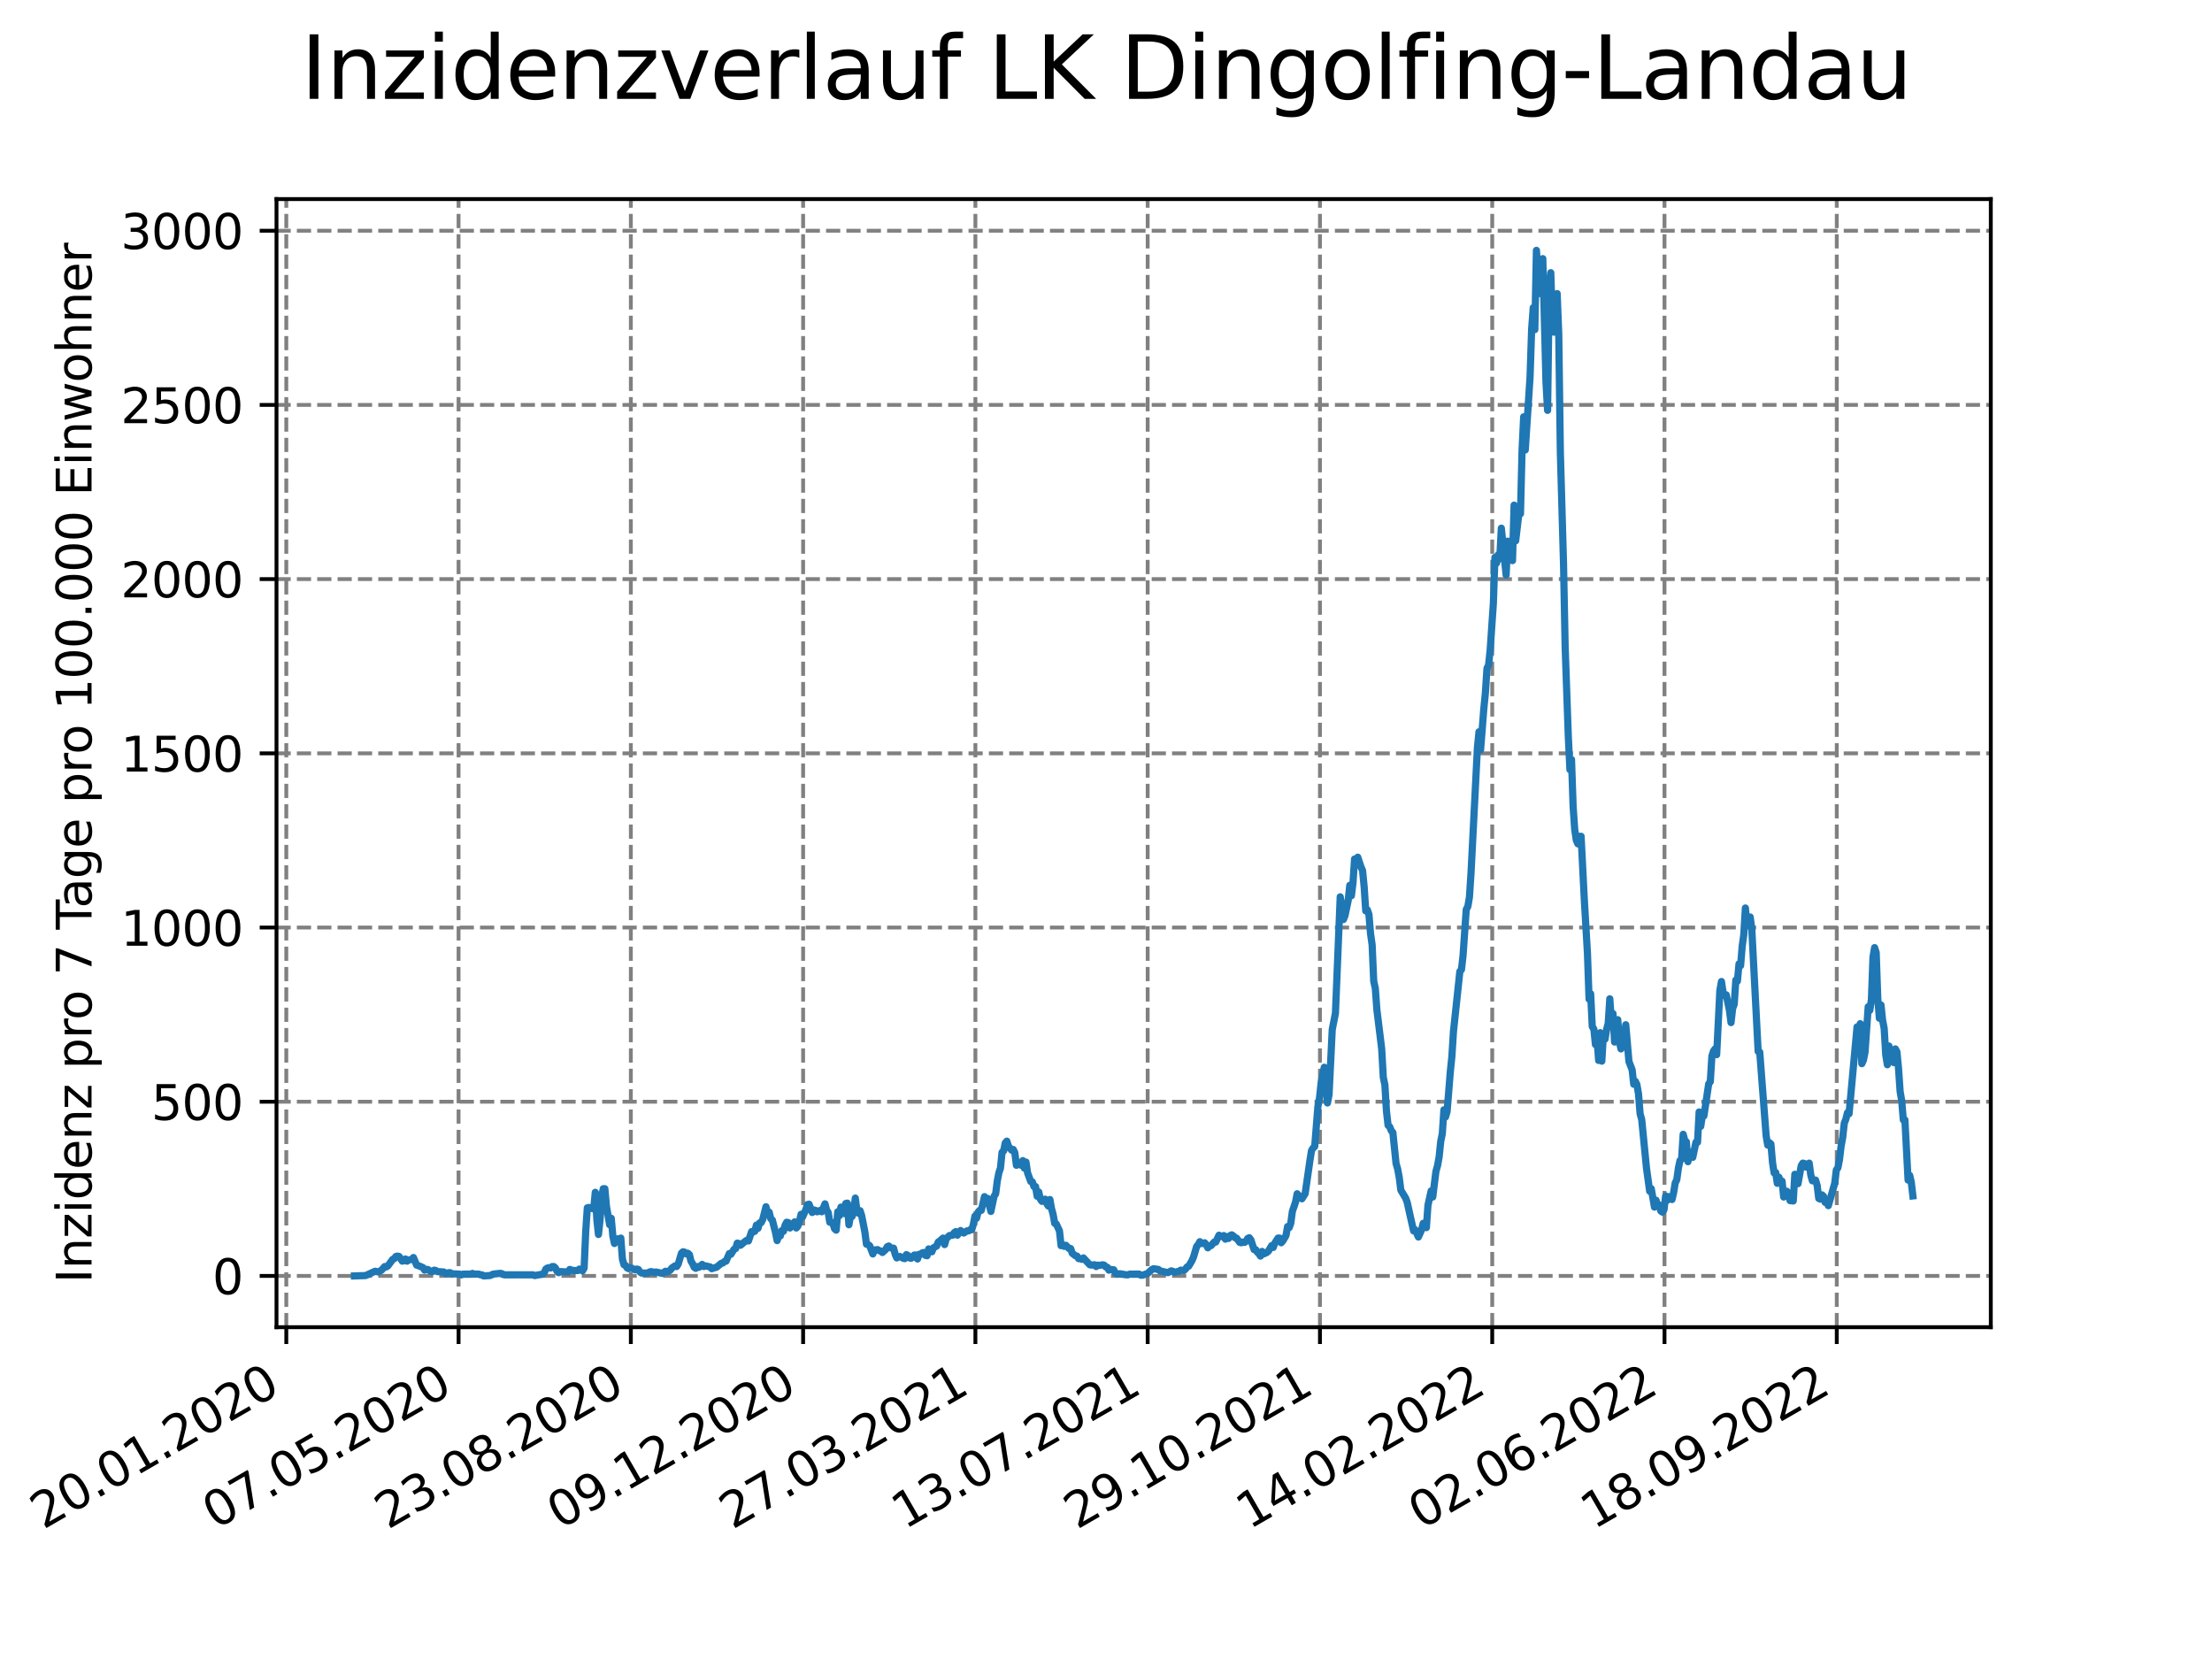 <?xml version="1.0" encoding="utf-8" standalone="no"?>
<!DOCTYPE svg PUBLIC "-//W3C//DTD SVG 1.1//EN"
  "http://www.w3.org/Graphics/SVG/1.1/DTD/svg11.dtd">
<svg xmlns:xlink="http://www.w3.org/1999/xlink" width="460.8pt" height="345.6pt" viewBox="0 0 460.8 345.6" xmlns="http://www.w3.org/2000/svg" version="1.1">
 <defs>
  <style type="text/css">*{stroke-linejoin: round; stroke-linecap: butt}</style>
 </defs>
 <g id="figure_1">
  <g id="patch_1">
   <path d="M 0 345.6 
L 460.8 345.6 
L 460.8 0 
L 0 0 
z
" style="fill: #ffffff"/>
  </g>
  <g id="axes_1">
   <g id="patch_2">
    <path d="M 57.6 276.48 
L 414.72 276.48 
L 414.72 41.472 
L 57.6 41.472 
z
" style="fill: #ffffff"/>
   </g>
   <g id="matplotlib.axis_1">
    <g id="xtick_1">
     <g id="line2d_1">
      <path d="M 59.641 276.48 
L 59.641 41.472 
" clip-path="url(#pf06baa35c2)" style="fill: none; stroke-dasharray: 2.96,1.28; stroke-dashoffset: 0; stroke: #808080; stroke-width: 0.8"/>
     </g>
     <g id="line2d_2">
      <defs>
       <path id="m9165322ac7" d="M 0 0 
L 0 3.5 
" style="stroke: #000000; stroke-width: 0.8"/>
      </defs>
      <g>
       <use xlink:href="#m9165322ac7" x="59.641" y="276.48" style="stroke: #000000; stroke-width: 0.8"/>
      </g>
     </g>
     <g id="text_1">
      <!-- 20.01.2020 -->
      <g transform="translate(9.016 318.689) rotate(-30) scale(0.1 -0.1)">
       <defs>
        <path id="DejaVuSans-32" d="M 1228 531 
L 3431 531 
L 3431 0 
L 469 0 
L 469 531 
Q 828 903 1448 1529 
Q 2069 2156 2228 2338 
Q 2531 2678 2651 2914 
Q 2772 3150 2772 3378 
Q 2772 3750 2511 3984 
Q 2250 4219 1831 4219 
Q 1534 4219 1204 4116 
Q 875 4013 500 3803 
L 500 4441 
Q 881 4594 1212 4672 
Q 1544 4750 1819 4750 
Q 2544 4750 2975 4387 
Q 3406 4025 3406 3419 
Q 3406 3131 3298 2873 
Q 3191 2616 2906 2266 
Q 2828 2175 2409 1742 
Q 1991 1309 1228 531 
z
" transform="scale(0.016)"/>
        <path id="DejaVuSans-30" d="M 2034 4250 
Q 1547 4250 1301 3770 
Q 1056 3291 1056 2328 
Q 1056 1369 1301 889 
Q 1547 409 2034 409 
Q 2525 409 2770 889 
Q 3016 1369 3016 2328 
Q 3016 3291 2770 3770 
Q 2525 4250 2034 4250 
z
M 2034 4750 
Q 2819 4750 3233 4129 
Q 3647 3509 3647 2328 
Q 3647 1150 3233 529 
Q 2819 -91 2034 -91 
Q 1250 -91 836 529 
Q 422 1150 422 2328 
Q 422 3509 836 4129 
Q 1250 4750 2034 4750 
z
" transform="scale(0.016)"/>
        <path id="DejaVuSans-2e" d="M 684 794 
L 1344 794 
L 1344 0 
L 684 0 
L 684 794 
z
" transform="scale(0.016)"/>
        <path id="DejaVuSans-31" d="M 794 531 
L 1825 531 
L 1825 4091 
L 703 3866 
L 703 4441 
L 1819 4666 
L 2450 4666 
L 2450 531 
L 3481 531 
L 3481 0 
L 794 0 
L 794 531 
z
" transform="scale(0.016)"/>
       </defs>
       <use xlink:href="#DejaVuSans-32"/>
       <use xlink:href="#DejaVuSans-30" x="63.623"/>
       <use xlink:href="#DejaVuSans-2e" x="127.246"/>
       <use xlink:href="#DejaVuSans-30" x="159.033"/>
       <use xlink:href="#DejaVuSans-31" x="222.656"/>
       <use xlink:href="#DejaVuSans-2e" x="286.279"/>
       <use xlink:href="#DejaVuSans-32" x="318.066"/>
       <use xlink:href="#DejaVuSans-30" x="381.689"/>
       <use xlink:href="#DejaVuSans-32" x="445.312"/>
       <use xlink:href="#DejaVuSans-30" x="508.936"/>
      </g>
     </g>
    </g>
    <g id="xtick_2">
     <g id="line2d_3">
      <path d="M 95.529 276.48 
L 95.529 41.472 
" clip-path="url(#pf06baa35c2)" style="fill: none; stroke-dasharray: 2.96,1.28; stroke-dashoffset: 0; stroke: #808080; stroke-width: 0.8"/>
     </g>
     <g id="line2d_4">
      <g>
       <use xlink:href="#m9165322ac7" x="95.529" y="276.48" style="stroke: #000000; stroke-width: 0.8"/>
      </g>
     </g>
     <g id="text_2">
      <!-- 07.05.2020 -->
      <g transform="translate(44.904 318.689) rotate(-30) scale(0.1 -0.1)">
       <defs>
        <path id="DejaVuSans-37" d="M 525 4666 
L 3525 4666 
L 3525 4397 
L 1831 0 
L 1172 0 
L 2766 4134 
L 525 4134 
L 525 4666 
z
" transform="scale(0.016)"/>
        <path id="DejaVuSans-35" d="M 691 4666 
L 3169 4666 
L 3169 4134 
L 1269 4134 
L 1269 2991 
Q 1406 3038 1543 3061 
Q 1681 3084 1819 3084 
Q 2600 3084 3056 2656 
Q 3513 2228 3513 1497 
Q 3513 744 3044 326 
Q 2575 -91 1722 -91 
Q 1428 -91 1123 -41 
Q 819 9 494 109 
L 494 744 
Q 775 591 1075 516 
Q 1375 441 1709 441 
Q 2250 441 2565 725 
Q 2881 1009 2881 1497 
Q 2881 1984 2565 2268 
Q 2250 2553 1709 2553 
Q 1456 2553 1204 2497 
Q 953 2441 691 2322 
L 691 4666 
z
" transform="scale(0.016)"/>
       </defs>
       <use xlink:href="#DejaVuSans-30"/>
       <use xlink:href="#DejaVuSans-37" x="63.623"/>
       <use xlink:href="#DejaVuSans-2e" x="127.246"/>
       <use xlink:href="#DejaVuSans-30" x="159.033"/>
       <use xlink:href="#DejaVuSans-35" x="222.656"/>
       <use xlink:href="#DejaVuSans-2e" x="286.279"/>
       <use xlink:href="#DejaVuSans-32" x="318.066"/>
       <use xlink:href="#DejaVuSans-30" x="381.689"/>
       <use xlink:href="#DejaVuSans-32" x="445.312"/>
       <use xlink:href="#DejaVuSans-30" x="508.936"/>
      </g>
     </g>
    </g>
    <g id="xtick_3">
     <g id="line2d_5">
      <path d="M 131.417 276.48 
L 131.417 41.472 
" clip-path="url(#pf06baa35c2)" style="fill: none; stroke-dasharray: 2.96,1.28; stroke-dashoffset: 0; stroke: #808080; stroke-width: 0.8"/>
     </g>
     <g id="line2d_6">
      <g>
       <use xlink:href="#m9165322ac7" x="131.417" y="276.48" style="stroke: #000000; stroke-width: 0.8"/>
      </g>
     </g>
     <g id="text_3">
      <!-- 23.08.2020 -->
      <g transform="translate(80.792 318.689) rotate(-30) scale(0.1 -0.1)">
       <defs>
        <path id="DejaVuSans-33" d="M 2597 2516 
Q 3050 2419 3304 2112 
Q 3559 1806 3559 1356 
Q 3559 666 3084 287 
Q 2609 -91 1734 -91 
Q 1441 -91 1130 -33 
Q 819 25 488 141 
L 488 750 
Q 750 597 1062 519 
Q 1375 441 1716 441 
Q 2309 441 2620 675 
Q 2931 909 2931 1356 
Q 2931 1769 2642 2001 
Q 2353 2234 1838 2234 
L 1294 2234 
L 1294 2753 
L 1863 2753 
Q 2328 2753 2575 2939 
Q 2822 3125 2822 3475 
Q 2822 3834 2567 4026 
Q 2313 4219 1838 4219 
Q 1578 4219 1281 4162 
Q 984 4106 628 3988 
L 628 4550 
Q 988 4650 1302 4700 
Q 1616 4750 1894 4750 
Q 2613 4750 3031 4423 
Q 3450 4097 3450 3541 
Q 3450 3153 3228 2886 
Q 3006 2619 2597 2516 
z
" transform="scale(0.016)"/>
        <path id="DejaVuSans-38" d="M 2034 2216 
Q 1584 2216 1326 1975 
Q 1069 1734 1069 1313 
Q 1069 891 1326 650 
Q 1584 409 2034 409 
Q 2484 409 2743 651 
Q 3003 894 3003 1313 
Q 3003 1734 2745 1975 
Q 2488 2216 2034 2216 
z
M 1403 2484 
Q 997 2584 770 2862 
Q 544 3141 544 3541 
Q 544 4100 942 4425 
Q 1341 4750 2034 4750 
Q 2731 4750 3128 4425 
Q 3525 4100 3525 3541 
Q 3525 3141 3298 2862 
Q 3072 2584 2669 2484 
Q 3125 2378 3379 2068 
Q 3634 1759 3634 1313 
Q 3634 634 3220 271 
Q 2806 -91 2034 -91 
Q 1263 -91 848 271 
Q 434 634 434 1313 
Q 434 1759 690 2068 
Q 947 2378 1403 2484 
z
M 1172 3481 
Q 1172 3119 1398 2916 
Q 1625 2713 2034 2713 
Q 2441 2713 2670 2916 
Q 2900 3119 2900 3481 
Q 2900 3844 2670 4047 
Q 2441 4250 2034 4250 
Q 1625 4250 1398 4047 
Q 1172 3844 1172 3481 
z
" transform="scale(0.016)"/>
       </defs>
       <use xlink:href="#DejaVuSans-32"/>
       <use xlink:href="#DejaVuSans-33" x="63.623"/>
       <use xlink:href="#DejaVuSans-2e" x="127.246"/>
       <use xlink:href="#DejaVuSans-30" x="159.033"/>
       <use xlink:href="#DejaVuSans-38" x="222.656"/>
       <use xlink:href="#DejaVuSans-2e" x="286.279"/>
       <use xlink:href="#DejaVuSans-32" x="318.066"/>
       <use xlink:href="#DejaVuSans-30" x="381.689"/>
       <use xlink:href="#DejaVuSans-32" x="445.312"/>
       <use xlink:href="#DejaVuSans-30" x="508.936"/>
      </g>
     </g>
    </g>
    <g id="xtick_4">
     <g id="line2d_7">
      <path d="M 167.305 276.48 
L 167.305 41.472 
" clip-path="url(#pf06baa35c2)" style="fill: none; stroke-dasharray: 2.96,1.28; stroke-dashoffset: 0; stroke: #808080; stroke-width: 0.8"/>
     </g>
     <g id="line2d_8">
      <g>
       <use xlink:href="#m9165322ac7" x="167.305" y="276.48" style="stroke: #000000; stroke-width: 0.8"/>
      </g>
     </g>
     <g id="text_4">
      <!-- 09.12.2020 -->
      <g transform="translate(116.68 318.689) rotate(-30) scale(0.1 -0.1)">
       <defs>
        <path id="DejaVuSans-39" d="M 703 97 
L 703 672 
Q 941 559 1184 500 
Q 1428 441 1663 441 
Q 2288 441 2617 861 
Q 2947 1281 2994 2138 
Q 2813 1869 2534 1725 
Q 2256 1581 1919 1581 
Q 1219 1581 811 2004 
Q 403 2428 403 3163 
Q 403 3881 828 4315 
Q 1253 4750 1959 4750 
Q 2769 4750 3195 4129 
Q 3622 3509 3622 2328 
Q 3622 1225 3098 567 
Q 2575 -91 1691 -91 
Q 1453 -91 1209 -44 
Q 966 3 703 97 
z
M 1959 2075 
Q 2384 2075 2632 2365 
Q 2881 2656 2881 3163 
Q 2881 3666 2632 3958 
Q 2384 4250 1959 4250 
Q 1534 4250 1286 3958 
Q 1038 3666 1038 3163 
Q 1038 2656 1286 2365 
Q 1534 2075 1959 2075 
z
" transform="scale(0.016)"/>
       </defs>
       <use xlink:href="#DejaVuSans-30"/>
       <use xlink:href="#DejaVuSans-39" x="63.623"/>
       <use xlink:href="#DejaVuSans-2e" x="127.246"/>
       <use xlink:href="#DejaVuSans-31" x="159.033"/>
       <use xlink:href="#DejaVuSans-32" x="222.656"/>
       <use xlink:href="#DejaVuSans-2e" x="286.279"/>
       <use xlink:href="#DejaVuSans-32" x="318.066"/>
       <use xlink:href="#DejaVuSans-30" x="381.689"/>
       <use xlink:href="#DejaVuSans-32" x="445.312"/>
       <use xlink:href="#DejaVuSans-30" x="508.936"/>
      </g>
     </g>
    </g>
    <g id="xtick_5">
     <g id="line2d_9">
      <path d="M 203.193 276.48 
L 203.193 41.472 
" clip-path="url(#pf06baa35c2)" style="fill: none; stroke-dasharray: 2.96,1.28; stroke-dashoffset: 0; stroke: #808080; stroke-width: 0.8"/>
     </g>
     <g id="line2d_10">
      <g>
       <use xlink:href="#m9165322ac7" x="203.193" y="276.48" style="stroke: #000000; stroke-width: 0.8"/>
      </g>
     </g>
     <g id="text_5">
      <!-- 27.03.2021 -->
      <g transform="translate(152.568 318.689) rotate(-30) scale(0.1 -0.1)">
       <use xlink:href="#DejaVuSans-32"/>
       <use xlink:href="#DejaVuSans-37" x="63.623"/>
       <use xlink:href="#DejaVuSans-2e" x="127.246"/>
       <use xlink:href="#DejaVuSans-30" x="159.033"/>
       <use xlink:href="#DejaVuSans-33" x="222.656"/>
       <use xlink:href="#DejaVuSans-2e" x="286.279"/>
       <use xlink:href="#DejaVuSans-32" x="318.066"/>
       <use xlink:href="#DejaVuSans-30" x="381.689"/>
       <use xlink:href="#DejaVuSans-32" x="445.312"/>
       <use xlink:href="#DejaVuSans-31" x="508.936"/>
      </g>
     </g>
    </g>
    <g id="xtick_6">
     <g id="line2d_11">
      <path d="M 239.081 276.48 
L 239.081 41.472 
" clip-path="url(#pf06baa35c2)" style="fill: none; stroke-dasharray: 2.96,1.28; stroke-dashoffset: 0; stroke: #808080; stroke-width: 0.8"/>
     </g>
     <g id="line2d_12">
      <g>
       <use xlink:href="#m9165322ac7" x="239.081" y="276.48" style="stroke: #000000; stroke-width: 0.8"/>
      </g>
     </g>
     <g id="text_6">
      <!-- 13.07.2021 -->
      <g transform="translate(188.456 318.689) rotate(-30) scale(0.1 -0.1)">
       <use xlink:href="#DejaVuSans-31"/>
       <use xlink:href="#DejaVuSans-33" x="63.623"/>
       <use xlink:href="#DejaVuSans-2e" x="127.246"/>
       <use xlink:href="#DejaVuSans-30" x="159.033"/>
       <use xlink:href="#DejaVuSans-37" x="222.656"/>
       <use xlink:href="#DejaVuSans-2e" x="286.279"/>
       <use xlink:href="#DejaVuSans-32" x="318.066"/>
       <use xlink:href="#DejaVuSans-30" x="381.689"/>
       <use xlink:href="#DejaVuSans-32" x="445.312"/>
       <use xlink:href="#DejaVuSans-31" x="508.936"/>
      </g>
     </g>
    </g>
    <g id="xtick_7">
     <g id="line2d_13">
      <path d="M 274.97 276.48 
L 274.97 41.472 
" clip-path="url(#pf06baa35c2)" style="fill: none; stroke-dasharray: 2.96,1.28; stroke-dashoffset: 0; stroke: #808080; stroke-width: 0.8"/>
     </g>
     <g id="line2d_14">
      <g>
       <use xlink:href="#m9165322ac7" x="274.97" y="276.48" style="stroke: #000000; stroke-width: 0.8"/>
      </g>
     </g>
     <g id="text_7">
      <!-- 29.10.2021 -->
      <g transform="translate(224.344 318.689) rotate(-30) scale(0.1 -0.1)">
       <use xlink:href="#DejaVuSans-32"/>
       <use xlink:href="#DejaVuSans-39" x="63.623"/>
       <use xlink:href="#DejaVuSans-2e" x="127.246"/>
       <use xlink:href="#DejaVuSans-31" x="159.033"/>
       <use xlink:href="#DejaVuSans-30" x="222.656"/>
       <use xlink:href="#DejaVuSans-2e" x="286.279"/>
       <use xlink:href="#DejaVuSans-32" x="318.066"/>
       <use xlink:href="#DejaVuSans-30" x="381.689"/>
       <use xlink:href="#DejaVuSans-32" x="445.312"/>
       <use xlink:href="#DejaVuSans-31" x="508.936"/>
      </g>
     </g>
    </g>
    <g id="xtick_8">
     <g id="line2d_15">
      <path d="M 310.858 276.48 
L 310.858 41.472 
" clip-path="url(#pf06baa35c2)" style="fill: none; stroke-dasharray: 2.96,1.28; stroke-dashoffset: 0; stroke: #808080; stroke-width: 0.8"/>
     </g>
     <g id="line2d_16">
      <g>
       <use xlink:href="#m9165322ac7" x="310.858" y="276.48" style="stroke: #000000; stroke-width: 0.8"/>
      </g>
     </g>
     <g id="text_8">
      <!-- 14.02.2022 -->
      <g transform="translate(260.232 318.689) rotate(-30) scale(0.1 -0.1)">
       <defs>
        <path id="DejaVuSans-34" d="M 2419 4116 
L 825 1625 
L 2419 1625 
L 2419 4116 
z
M 2253 4666 
L 3047 4666 
L 3047 1625 
L 3713 1625 
L 3713 1100 
L 3047 1100 
L 3047 0 
L 2419 0 
L 2419 1100 
L 313 1100 
L 313 1709 
L 2253 4666 
z
" transform="scale(0.016)"/>
       </defs>
       <use xlink:href="#DejaVuSans-31"/>
       <use xlink:href="#DejaVuSans-34" x="63.623"/>
       <use xlink:href="#DejaVuSans-2e" x="127.246"/>
       <use xlink:href="#DejaVuSans-30" x="159.033"/>
       <use xlink:href="#DejaVuSans-32" x="222.656"/>
       <use xlink:href="#DejaVuSans-2e" x="286.279"/>
       <use xlink:href="#DejaVuSans-32" x="318.066"/>
       <use xlink:href="#DejaVuSans-30" x="381.689"/>
       <use xlink:href="#DejaVuSans-32" x="445.312"/>
       <use xlink:href="#DejaVuSans-32" x="508.936"/>
      </g>
     </g>
    </g>
    <g id="xtick_9">
     <g id="line2d_17">
      <path d="M 346.746 276.48 
L 346.746 41.472 
" clip-path="url(#pf06baa35c2)" style="fill: none; stroke-dasharray: 2.96,1.28; stroke-dashoffset: 0; stroke: #808080; stroke-width: 0.8"/>
     </g>
     <g id="line2d_18">
      <g>
       <use xlink:href="#m9165322ac7" x="346.746" y="276.48" style="stroke: #000000; stroke-width: 0.8"/>
      </g>
     </g>
     <g id="text_9">
      <!-- 02.06.2022 -->
      <g transform="translate(296.121 318.689) rotate(-30) scale(0.1 -0.1)">
       <defs>
        <path id="DejaVuSans-36" d="M 2113 2584 
Q 1688 2584 1439 2293 
Q 1191 2003 1191 1497 
Q 1191 994 1439 701 
Q 1688 409 2113 409 
Q 2538 409 2786 701 
Q 3034 994 3034 1497 
Q 3034 2003 2786 2293 
Q 2538 2584 2113 2584 
z
M 3366 4563 
L 3366 3988 
Q 3128 4100 2886 4159 
Q 2644 4219 2406 4219 
Q 1781 4219 1451 3797 
Q 1122 3375 1075 2522 
Q 1259 2794 1537 2939 
Q 1816 3084 2150 3084 
Q 2853 3084 3261 2657 
Q 3669 2231 3669 1497 
Q 3669 778 3244 343 
Q 2819 -91 2113 -91 
Q 1303 -91 875 529 
Q 447 1150 447 2328 
Q 447 3434 972 4092 
Q 1497 4750 2381 4750 
Q 2619 4750 2861 4703 
Q 3103 4656 3366 4563 
z
" transform="scale(0.016)"/>
       </defs>
       <use xlink:href="#DejaVuSans-30"/>
       <use xlink:href="#DejaVuSans-32" x="63.623"/>
       <use xlink:href="#DejaVuSans-2e" x="127.246"/>
       <use xlink:href="#DejaVuSans-30" x="159.033"/>
       <use xlink:href="#DejaVuSans-36" x="222.656"/>
       <use xlink:href="#DejaVuSans-2e" x="286.279"/>
       <use xlink:href="#DejaVuSans-32" x="318.066"/>
       <use xlink:href="#DejaVuSans-30" x="381.689"/>
       <use xlink:href="#DejaVuSans-32" x="445.312"/>
       <use xlink:href="#DejaVuSans-32" x="508.936"/>
      </g>
     </g>
    </g>
    <g id="xtick_10">
     <g id="line2d_19">
      <path d="M 382.634 276.48 
L 382.634 41.472 
" clip-path="url(#pf06baa35c2)" style="fill: none; stroke-dasharray: 2.96,1.28; stroke-dashoffset: 0; stroke: #808080; stroke-width: 0.8"/>
     </g>
     <g id="line2d_20">
      <g>
       <use xlink:href="#m9165322ac7" x="382.634" y="276.48" style="stroke: #000000; stroke-width: 0.8"/>
      </g>
     </g>
     <g id="text_10">
      <!-- 18.09.2022 -->
      <g transform="translate(332.009 318.689) rotate(-30) scale(0.1 -0.1)">
       <use xlink:href="#DejaVuSans-31"/>
       <use xlink:href="#DejaVuSans-38" x="63.623"/>
       <use xlink:href="#DejaVuSans-2e" x="127.246"/>
       <use xlink:href="#DejaVuSans-30" x="159.033"/>
       <use xlink:href="#DejaVuSans-39" x="222.656"/>
       <use xlink:href="#DejaVuSans-2e" x="286.279"/>
       <use xlink:href="#DejaVuSans-32" x="318.066"/>
       <use xlink:href="#DejaVuSans-30" x="381.689"/>
       <use xlink:href="#DejaVuSans-32" x="445.312"/>
       <use xlink:href="#DejaVuSans-32" x="508.936"/>
      </g>
     </g>
    </g>
   </g>
   <g id="matplotlib.axis_2">
    <g id="ytick_1">
     <g id="line2d_21">
      <path d="M 57.6 265.798 
L 414.72 265.798 
" clip-path="url(#pf06baa35c2)" style="fill: none; stroke-dasharray: 2.96,1.28; stroke-dashoffset: 0; stroke: #808080; stroke-width: 0.8"/>
     </g>
     <g id="line2d_22">
      <defs>
       <path id="m3a2291abec" d="M 0 0 
L -3.5 0 
" style="stroke: #000000; stroke-width: 0.8"/>
      </defs>
      <g>
       <use xlink:href="#m3a2291abec" x="57.6" y="265.798" style="stroke: #000000; stroke-width: 0.8"/>
      </g>
     </g>
     <g id="text_11">
      <!-- 0 -->
      <g transform="translate(44.237 269.597) scale(0.1 -0.1)">
       <use xlink:href="#DejaVuSans-30"/>
      </g>
     </g>
    </g>
    <g id="ytick_2">
     <g id="line2d_23">
      <path d="M 57.6 229.509 
L 414.72 229.509 
" clip-path="url(#pf06baa35c2)" style="fill: none; stroke-dasharray: 2.96,1.28; stroke-dashoffset: 0; stroke: #808080; stroke-width: 0.8"/>
     </g>
     <g id="line2d_24">
      <g>
       <use xlink:href="#m3a2291abec" x="57.6" y="229.509" style="stroke: #000000; stroke-width: 0.8"/>
      </g>
     </g>
     <g id="text_12">
      <!-- 500 -->
      <g transform="translate(31.512 233.308) scale(0.1 -0.1)">
       <use xlink:href="#DejaVuSans-35"/>
       <use xlink:href="#DejaVuSans-30" x="63.623"/>
       <use xlink:href="#DejaVuSans-30" x="127.246"/>
      </g>
     </g>
    </g>
    <g id="ytick_3">
     <g id="line2d_25">
      <path d="M 57.6 193.22 
L 414.72 193.22 
" clip-path="url(#pf06baa35c2)" style="fill: none; stroke-dasharray: 2.96,1.28; stroke-dashoffset: 0; stroke: #808080; stroke-width: 0.8"/>
     </g>
     <g id="line2d_26">
      <g>
       <use xlink:href="#m3a2291abec" x="57.6" y="193.22" style="stroke: #000000; stroke-width: 0.8"/>
      </g>
     </g>
     <g id="text_13">
      <!-- 1000 -->
      <g transform="translate(25.15 197.019) scale(0.1 -0.1)">
       <use xlink:href="#DejaVuSans-31"/>
       <use xlink:href="#DejaVuSans-30" x="63.623"/>
       <use xlink:href="#DejaVuSans-30" x="127.246"/>
       <use xlink:href="#DejaVuSans-30" x="190.869"/>
      </g>
     </g>
    </g>
    <g id="ytick_4">
     <g id="line2d_27">
      <path d="M 57.6 156.931 
L 414.72 156.931 
" clip-path="url(#pf06baa35c2)" style="fill: none; stroke-dasharray: 2.96,1.28; stroke-dashoffset: 0; stroke: #808080; stroke-width: 0.8"/>
     </g>
     <g id="line2d_28">
      <g>
       <use xlink:href="#m3a2291abec" x="57.6" y="156.931" style="stroke: #000000; stroke-width: 0.8"/>
      </g>
     </g>
     <g id="text_14">
      <!-- 1500 -->
      <g transform="translate(25.15 160.73) scale(0.1 -0.1)">
       <use xlink:href="#DejaVuSans-31"/>
       <use xlink:href="#DejaVuSans-35" x="63.623"/>
       <use xlink:href="#DejaVuSans-30" x="127.246"/>
       <use xlink:href="#DejaVuSans-30" x="190.869"/>
      </g>
     </g>
    </g>
    <g id="ytick_5">
     <g id="line2d_29">
      <path d="M 57.6 120.642 
L 414.72 120.642 
" clip-path="url(#pf06baa35c2)" style="fill: none; stroke-dasharray: 2.96,1.28; stroke-dashoffset: 0; stroke: #808080; stroke-width: 0.8"/>
     </g>
     <g id="line2d_30">
      <g>
       <use xlink:href="#m3a2291abec" x="57.6" y="120.642" style="stroke: #000000; stroke-width: 0.8"/>
      </g>
     </g>
     <g id="text_15">
      <!-- 2000 -->
      <g transform="translate(25.15 124.441) scale(0.1 -0.1)">
       <use xlink:href="#DejaVuSans-32"/>
       <use xlink:href="#DejaVuSans-30" x="63.623"/>
       <use xlink:href="#DejaVuSans-30" x="127.246"/>
       <use xlink:href="#DejaVuSans-30" x="190.869"/>
      </g>
     </g>
    </g>
    <g id="ytick_6">
     <g id="line2d_31">
      <path d="M 57.6 84.353 
L 414.72 84.353 
" clip-path="url(#pf06baa35c2)" style="fill: none; stroke-dasharray: 2.96,1.28; stroke-dashoffset: 0; stroke: #808080; stroke-width: 0.8"/>
     </g>
     <g id="line2d_32">
      <g>
       <use xlink:href="#m3a2291abec" x="57.6" y="84.353" style="stroke: #000000; stroke-width: 0.8"/>
      </g>
     </g>
     <g id="text_16">
      <!-- 2500 -->
      <g transform="translate(25.15 88.152) scale(0.1 -0.1)">
       <use xlink:href="#DejaVuSans-32"/>
       <use xlink:href="#DejaVuSans-35" x="63.623"/>
       <use xlink:href="#DejaVuSans-30" x="127.246"/>
       <use xlink:href="#DejaVuSans-30" x="190.869"/>
      </g>
     </g>
    </g>
    <g id="ytick_7">
     <g id="line2d_33">
      <path d="M 57.6 48.064 
L 414.72 48.064 
" clip-path="url(#pf06baa35c2)" style="fill: none; stroke-dasharray: 2.96,1.28; stroke-dashoffset: 0; stroke: #808080; stroke-width: 0.8"/>
     </g>
     <g id="line2d_34">
      <g>
       <use xlink:href="#m3a2291abec" x="57.6" y="48.064" style="stroke: #000000; stroke-width: 0.8"/>
      </g>
     </g>
     <g id="text_17">
      <!-- 3000 -->
      <g transform="translate(25.15 51.863) scale(0.1 -0.1)">
       <use xlink:href="#DejaVuSans-33"/>
       <use xlink:href="#DejaVuSans-30" x="63.623"/>
       <use xlink:href="#DejaVuSans-30" x="127.246"/>
       <use xlink:href="#DejaVuSans-30" x="190.869"/>
      </g>
     </g>
    </g>
    <g id="text_18">
     <!-- Inzidenz pro 7 Tage pro 100.000 Einwohner -->
     <g transform="translate(19.07 267.301) rotate(-90) scale(0.1 -0.1)">
      <defs>
       <path id="DejaVuSans-49" d="M 628 4666 
L 1259 4666 
L 1259 0 
L 628 0 
L 628 4666 
z
" transform="scale(0.016)"/>
       <path id="DejaVuSans-6e" d="M 3513 2113 
L 3513 0 
L 2938 0 
L 2938 2094 
Q 2938 2591 2744 2837 
Q 2550 3084 2163 3084 
Q 1697 3084 1428 2787 
Q 1159 2491 1159 1978 
L 1159 0 
L 581 0 
L 581 3500 
L 1159 3500 
L 1159 2956 
Q 1366 3272 1645 3428 
Q 1925 3584 2291 3584 
Q 2894 3584 3203 3211 
Q 3513 2838 3513 2113 
z
" transform="scale(0.016)"/>
       <path id="DejaVuSans-7a" d="M 353 3500 
L 3084 3500 
L 3084 2975 
L 922 459 
L 3084 459 
L 3084 0 
L 275 0 
L 275 525 
L 2438 3041 
L 353 3041 
L 353 3500 
z
" transform="scale(0.016)"/>
       <path id="DejaVuSans-69" d="M 603 3500 
L 1178 3500 
L 1178 0 
L 603 0 
L 603 3500 
z
M 603 4863 
L 1178 4863 
L 1178 4134 
L 603 4134 
L 603 4863 
z
" transform="scale(0.016)"/>
       <path id="DejaVuSans-64" d="M 2906 2969 
L 2906 4863 
L 3481 4863 
L 3481 0 
L 2906 0 
L 2906 525 
Q 2725 213 2448 61 
Q 2172 -91 1784 -91 
Q 1150 -91 751 415 
Q 353 922 353 1747 
Q 353 2572 751 3078 
Q 1150 3584 1784 3584 
Q 2172 3584 2448 3432 
Q 2725 3281 2906 2969 
z
M 947 1747 
Q 947 1113 1208 752 
Q 1469 391 1925 391 
Q 2381 391 2643 752 
Q 2906 1113 2906 1747 
Q 2906 2381 2643 2742 
Q 2381 3103 1925 3103 
Q 1469 3103 1208 2742 
Q 947 2381 947 1747 
z
" transform="scale(0.016)"/>
       <path id="DejaVuSans-65" d="M 3597 1894 
L 3597 1613 
L 953 1613 
Q 991 1019 1311 708 
Q 1631 397 2203 397 
Q 2534 397 2845 478 
Q 3156 559 3463 722 
L 3463 178 
Q 3153 47 2828 -22 
Q 2503 -91 2169 -91 
Q 1331 -91 842 396 
Q 353 884 353 1716 
Q 353 2575 817 3079 
Q 1281 3584 2069 3584 
Q 2775 3584 3186 3129 
Q 3597 2675 3597 1894 
z
M 3022 2063 
Q 3016 2534 2758 2815 
Q 2500 3097 2075 3097 
Q 1594 3097 1305 2825 
Q 1016 2553 972 2059 
L 3022 2063 
z
" transform="scale(0.016)"/>
       <path id="DejaVuSans-20" transform="scale(0.016)"/>
       <path id="DejaVuSans-70" d="M 1159 525 
L 1159 -1331 
L 581 -1331 
L 581 3500 
L 1159 3500 
L 1159 2969 
Q 1341 3281 1617 3432 
Q 1894 3584 2278 3584 
Q 2916 3584 3314 3078 
Q 3713 2572 3713 1747 
Q 3713 922 3314 415 
Q 2916 -91 2278 -91 
Q 1894 -91 1617 61 
Q 1341 213 1159 525 
z
M 3116 1747 
Q 3116 2381 2855 2742 
Q 2594 3103 2138 3103 
Q 1681 3103 1420 2742 
Q 1159 2381 1159 1747 
Q 1159 1113 1420 752 
Q 1681 391 2138 391 
Q 2594 391 2855 752 
Q 3116 1113 3116 1747 
z
" transform="scale(0.016)"/>
       <path id="DejaVuSans-72" d="M 2631 2963 
Q 2534 3019 2420 3045 
Q 2306 3072 2169 3072 
Q 1681 3072 1420 2755 
Q 1159 2438 1159 1844 
L 1159 0 
L 581 0 
L 581 3500 
L 1159 3500 
L 1159 2956 
Q 1341 3275 1631 3429 
Q 1922 3584 2338 3584 
Q 2397 3584 2469 3576 
Q 2541 3569 2628 3553 
L 2631 2963 
z
" transform="scale(0.016)"/>
       <path id="DejaVuSans-6f" d="M 1959 3097 
Q 1497 3097 1228 2736 
Q 959 2375 959 1747 
Q 959 1119 1226 758 
Q 1494 397 1959 397 
Q 2419 397 2687 759 
Q 2956 1122 2956 1747 
Q 2956 2369 2687 2733 
Q 2419 3097 1959 3097 
z
M 1959 3584 
Q 2709 3584 3137 3096 
Q 3566 2609 3566 1747 
Q 3566 888 3137 398 
Q 2709 -91 1959 -91 
Q 1206 -91 779 398 
Q 353 888 353 1747 
Q 353 2609 779 3096 
Q 1206 3584 1959 3584 
z
" transform="scale(0.016)"/>
       <path id="DejaVuSans-54" d="M -19 4666 
L 3928 4666 
L 3928 4134 
L 2272 4134 
L 2272 0 
L 1638 0 
L 1638 4134 
L -19 4134 
L -19 4666 
z
" transform="scale(0.016)"/>
       <path id="DejaVuSans-61" d="M 2194 1759 
Q 1497 1759 1228 1600 
Q 959 1441 959 1056 
Q 959 750 1161 570 
Q 1363 391 1709 391 
Q 2188 391 2477 730 
Q 2766 1069 2766 1631 
L 2766 1759 
L 2194 1759 
z
M 3341 1997 
L 3341 0 
L 2766 0 
L 2766 531 
Q 2569 213 2275 61 
Q 1981 -91 1556 -91 
Q 1019 -91 701 211 
Q 384 513 384 1019 
Q 384 1609 779 1909 
Q 1175 2209 1959 2209 
L 2766 2209 
L 2766 2266 
Q 2766 2663 2505 2880 
Q 2244 3097 1772 3097 
Q 1472 3097 1187 3025 
Q 903 2953 641 2809 
L 641 3341 
Q 956 3463 1253 3523 
Q 1550 3584 1831 3584 
Q 2591 3584 2966 3190 
Q 3341 2797 3341 1997 
z
" transform="scale(0.016)"/>
       <path id="DejaVuSans-67" d="M 2906 1791 
Q 2906 2416 2648 2759 
Q 2391 3103 1925 3103 
Q 1463 3103 1205 2759 
Q 947 2416 947 1791 
Q 947 1169 1205 825 
Q 1463 481 1925 481 
Q 2391 481 2648 825 
Q 2906 1169 2906 1791 
z
M 3481 434 
Q 3481 -459 3084 -895 
Q 2688 -1331 1869 -1331 
Q 1566 -1331 1297 -1286 
Q 1028 -1241 775 -1147 
L 775 -588 
Q 1028 -725 1275 -790 
Q 1522 -856 1778 -856 
Q 2344 -856 2625 -561 
Q 2906 -266 2906 331 
L 2906 616 
Q 2728 306 2450 153 
Q 2172 0 1784 0 
Q 1141 0 747 490 
Q 353 981 353 1791 
Q 353 2603 747 3093 
Q 1141 3584 1784 3584 
Q 2172 3584 2450 3431 
Q 2728 3278 2906 2969 
L 2906 3500 
L 3481 3500 
L 3481 434 
z
" transform="scale(0.016)"/>
       <path id="DejaVuSans-45" d="M 628 4666 
L 3578 4666 
L 3578 4134 
L 1259 4134 
L 1259 2753 
L 3481 2753 
L 3481 2222 
L 1259 2222 
L 1259 531 
L 3634 531 
L 3634 0 
L 628 0 
L 628 4666 
z
" transform="scale(0.016)"/>
       <path id="DejaVuSans-77" d="M 269 3500 
L 844 3500 
L 1563 769 
L 2278 3500 
L 2956 3500 
L 3675 769 
L 4391 3500 
L 4966 3500 
L 4050 0 
L 3372 0 
L 2619 2869 
L 1863 0 
L 1184 0 
L 269 3500 
z
" transform="scale(0.016)"/>
       <path id="DejaVuSans-68" d="M 3513 2113 
L 3513 0 
L 2938 0 
L 2938 2094 
Q 2938 2591 2744 2837 
Q 2550 3084 2163 3084 
Q 1697 3084 1428 2787 
Q 1159 2491 1159 1978 
L 1159 0 
L 581 0 
L 581 4863 
L 1159 4863 
L 1159 2956 
Q 1366 3272 1645 3428 
Q 1925 3584 2291 3584 
Q 2894 3584 3203 3211 
Q 3513 2838 3513 2113 
z
" transform="scale(0.016)"/>
      </defs>
      <use xlink:href="#DejaVuSans-49"/>
      <use xlink:href="#DejaVuSans-6e" x="29.492"/>
      <use xlink:href="#DejaVuSans-7a" x="92.871"/>
      <use xlink:href="#DejaVuSans-69" x="145.361"/>
      <use xlink:href="#DejaVuSans-64" x="173.145"/>
      <use xlink:href="#DejaVuSans-65" x="236.621"/>
      <use xlink:href="#DejaVuSans-6e" x="298.145"/>
      <use xlink:href="#DejaVuSans-7a" x="361.523"/>
      <use xlink:href="#DejaVuSans-20" x="414.014"/>
      <use xlink:href="#DejaVuSans-70" x="445.801"/>
      <use xlink:href="#DejaVuSans-72" x="509.277"/>
      <use xlink:href="#DejaVuSans-6f" x="548.141"/>
      <use xlink:href="#DejaVuSans-20" x="609.322"/>
      <use xlink:href="#DejaVuSans-37" x="641.109"/>
      <use xlink:href="#DejaVuSans-20" x="704.732"/>
      <use xlink:href="#DejaVuSans-54" x="736.52"/>
      <use xlink:href="#DejaVuSans-61" x="781.104"/>
      <use xlink:href="#DejaVuSans-67" x="842.383"/>
      <use xlink:href="#DejaVuSans-65" x="905.859"/>
      <use xlink:href="#DejaVuSans-20" x="967.383"/>
      <use xlink:href="#DejaVuSans-70" x="999.17"/>
      <use xlink:href="#DejaVuSans-72" x="1062.646"/>
      <use xlink:href="#DejaVuSans-6f" x="1101.51"/>
      <use xlink:href="#DejaVuSans-20" x="1162.691"/>
      <use xlink:href="#DejaVuSans-31" x="1194.479"/>
      <use xlink:href="#DejaVuSans-30" x="1258.102"/>
      <use xlink:href="#DejaVuSans-30" x="1321.725"/>
      <use xlink:href="#DejaVuSans-2e" x="1385.348"/>
      <use xlink:href="#DejaVuSans-30" x="1417.135"/>
      <use xlink:href="#DejaVuSans-30" x="1480.758"/>
      <use xlink:href="#DejaVuSans-30" x="1544.381"/>
      <use xlink:href="#DejaVuSans-20" x="1608.004"/>
      <use xlink:href="#DejaVuSans-45" x="1639.791"/>
      <use xlink:href="#DejaVuSans-69" x="1702.975"/>
      <use xlink:href="#DejaVuSans-6e" x="1730.758"/>
      <use xlink:href="#DejaVuSans-77" x="1794.137"/>
      <use xlink:href="#DejaVuSans-6f" x="1875.924"/>
      <use xlink:href="#DejaVuSans-68" x="1937.105"/>
      <use xlink:href="#DejaVuSans-6e" x="2000.484"/>
      <use xlink:href="#DejaVuSans-65" x="2063.863"/>
      <use xlink:href="#DejaVuSans-72" x="2125.387"/>
     </g>
    </g>
   </g>
   <g id="line2d_35">
    <path d="M 73.833 265.798 
L 76.159 265.723 
L 78.153 264.822 
L 78.817 264.972 
L 79.482 264.597 
L 80.146 263.846 
L 80.479 263.921 
L 80.811 263.696 
L 81.808 262.345 
L 82.14 262.195 
L 82.472 261.744 
L 82.805 261.669 
L 83.137 261.744 
L 83.802 262.72 
L 84.134 262.645 
L 84.466 262.27 
L 84.799 262.72 
L 85.131 262.495 
L 85.795 262.345 
L 86.128 261.969 
L 86.792 263.546 
L 87.457 263.771 
L 88.122 264.071 
L 88.454 264.597 
L 88.786 264.447 
L 89.118 264.447 
L 89.783 264.897 
L 90.115 264.897 
L 90.448 264.597 
L 90.78 264.672 
L 91.112 264.897 
L 92.441 264.972 
L 92.774 265.272 
L 93.106 265.272 
L 93.438 265.122 
L 93.771 265.122 
L 94.103 265.347 
L 95.764 265.422 
L 96.097 265.573 
L 96.429 265.422 
L 98.09 265.422 
L 98.423 265.272 
L 98.755 265.422 
L 99.752 265.422 
L 100.084 265.573 
L 100.417 265.573 
L 100.749 265.798 
L 102.078 265.723 
L 102.743 265.422 
L 103.407 265.347 
L 104.072 265.272 
L 104.404 265.272 
L 105.069 265.573 
L 111.05 265.573 
L 111.382 265.723 
L 113.044 265.422 
L 113.376 265.122 
L 113.708 264.372 
L 114.041 264.146 
L 114.373 264.071 
L 114.705 264.146 
L 115.038 263.846 
L 115.37 263.846 
L 115.702 264.146 
L 116.034 264.822 
L 116.367 265.122 
L 116.699 264.897 
L 118.361 264.972 
L 118.693 264.447 
L 119.357 264.672 
L 120.354 264.672 
L 120.687 264.372 
L 121.351 264.747 
L 121.684 264.146 
L 122.016 256.564 
L 122.348 251.61 
L 122.68 251.535 
L 123.345 251.76 
L 123.677 251.835 
L 124.01 248.382 
L 124.342 254.162 
L 124.674 257.165 
L 125.007 254.012 
L 125.339 249.208 
L 125.671 247.631 
L 126.003 247.631 
L 126.336 251.31 
L 127 255.138 
L 127.333 253.787 
L 127.665 257.465 
L 127.997 259.042 
L 128.662 258.066 
L 128.994 258.141 
L 129.326 257.916 
L 129.659 262.27 
L 129.991 263.471 
L 130.323 263.621 
L 130.656 264.146 
L 130.988 264.296 
L 131.32 264.071 
L 132.317 264.522 
L 132.649 264.372 
L 132.982 264.447 
L 133.314 264.972 
L 133.646 265.197 
L 134.975 265.197 
L 135.308 264.972 
L 135.64 264.897 
L 136.305 265.047 
L 136.637 264.972 
L 137.966 265.272 
L 138.631 264.822 
L 138.963 264.972 
L 139.628 264.597 
L 139.96 264.146 
L 140.625 263.696 
L 140.957 263.846 
L 141.289 263.321 
L 141.954 261.069 
L 142.286 260.768 
L 142.618 260.843 
L 142.951 261.219 
L 143.283 261.069 
L 143.615 261.369 
L 143.947 262.72 
L 144.28 263.246 
L 144.612 263.996 
L 144.944 264.221 
L 145.277 263.846 
L 145.609 263.996 
L 146.274 263.396 
L 146.606 263.846 
L 146.938 263.696 
L 147.935 263.921 
L 148.267 264.296 
L 148.932 264.071 
L 149.264 263.996 
L 150.261 263.17 
L 150.593 263.095 
L 150.926 262.795 
L 151.258 262.72 
L 151.923 261.144 
L 152.255 261.294 
L 152.92 260.243 
L 153.252 260.093 
L 153.584 258.967 
L 153.916 259.042 
L 154.249 259.417 
L 155.246 258.591 
L 155.578 258.366 
L 155.91 258.516 
L 156.575 256.564 
L 156.907 256.64 
L 157.239 256.489 
L 157.572 255.213 
L 157.904 255.889 
L 158.236 254.763 
L 158.569 254.688 
L 158.901 254.012 
L 159.565 251.385 
L 159.898 252.661 
L 160.23 252.511 
L 160.562 253.862 
L 160.895 254.162 
L 161.559 256.79 
L 161.892 258.441 
L 162.224 257.39 
L 162.556 257.465 
L 162.888 256.339 
L 163.221 256.489 
L 163.553 255.213 
L 163.885 254.613 
L 164.218 254.688 
L 164.55 255.814 
L 165.547 254.538 
L 165.879 255.814 
L 166.211 255.438 
L 166.544 254.387 
L 166.876 252.961 
L 167.208 253.487 
L 167.873 251.985 
L 168.205 250.934 
L 168.537 250.859 
L 169.202 252.586 
L 169.534 252.06 
L 169.867 252.135 
L 170.199 252.436 
L 170.531 252.361 
L 170.864 252.135 
L 171.196 252.436 
L 171.86 250.784 
L 172.193 252.06 
L 172.525 252.586 
L 172.857 254.613 
L 173.19 254.613 
L 173.522 254.913 
L 173.854 255.964 
L 174.187 256.264 
L 174.519 252.436 
L 174.851 253.261 
L 175.183 251.46 
L 175.516 252.586 
L 175.848 252.811 
L 176.18 250.709 
L 176.513 250.634 
L 176.845 255.138 
L 177.177 253.186 
L 177.51 253.412 
L 177.842 252.211 
L 178.174 249.583 
L 178.506 252.135 
L 178.839 252.736 
L 179.171 252.211 
L 179.503 253.261 
L 180.168 256.64 
L 180.5 259.192 
L 180.832 259.267 
L 181.165 259.492 
L 181.829 261.219 
L 182.162 260.393 
L 182.826 260.318 
L 183.159 260.543 
L 183.491 260.618 
L 183.823 260.918 
L 184.488 260.318 
L 184.82 259.717 
L 185.152 259.567 
L 185.485 259.943 
L 186.149 260.018 
L 186.482 261.294 
L 186.814 262.044 
L 187.146 261.819 
L 187.478 261.744 
L 188.143 262.119 
L 188.475 262.195 
L 188.808 261.369 
L 189.14 261.519 
L 189.472 262.044 
L 189.805 262.119 
L 190.137 261.894 
L 190.469 261.444 
L 190.801 261.444 
L 191.134 262.27 
L 191.466 261.294 
L 191.798 261.294 
L 192.131 260.993 
L 192.463 260.918 
L 192.795 261.519 
L 193.127 261.594 
L 193.46 260.168 
L 193.792 260.618 
L 194.124 260.768 
L 194.457 259.943 
L 195.121 259.567 
L 195.454 258.741 
L 195.786 258.516 
L 196.45 257.916 
L 196.783 259.267 
L 197.115 258.066 
L 197.78 257.39 
L 198.444 257.315 
L 198.777 256.79 
L 199.109 256.564 
L 199.441 257.315 
L 200.106 256.339 
L 200.77 256.865 
L 201.435 256.414 
L 201.767 256.414 
L 202.1 256.189 
L 202.432 256.189 
L 202.764 255.063 
L 203.096 253.337 
L 203.429 253.787 
L 203.761 252.511 
L 204.093 252.135 
L 204.426 252.135 
L 205.09 249.283 
L 205.422 250.184 
L 205.755 249.658 
L 206.419 252.361 
L 207.084 249.208 
L 207.416 248.682 
L 207.749 246.055 
L 208.081 244.328 
L 208.413 243.352 
L 208.745 240.049 
L 209.078 239.749 
L 209.41 238.098 
L 209.742 237.722 
L 210.075 238.773 
L 210.739 239.599 
L 211.072 239.449 
L 211.404 240.125 
L 211.736 242.752 
L 212.401 242.226 
L 212.733 242.752 
L 213.065 241.776 
L 213.398 243.352 
L 213.73 242.076 
L 214.062 244.328 
L 214.727 246.13 
L 215.059 246.205 
L 215.391 247.181 
L 215.724 247.181 
L 216.056 249.208 
L 216.388 248.307 
L 216.721 249.808 
L 217.053 250.259 
L 217.717 249.808 
L 218.05 250.709 
L 218.382 251.235 
L 218.714 249.883 
L 219.047 251.76 
L 219.379 252.961 
L 219.711 254.838 
L 220.044 254.988 
L 220.708 256.414 
L 221.04 259.492 
L 221.373 259.267 
L 221.705 259.642 
L 222.037 259.417 
L 222.702 260.093 
L 223.034 260.093 
L 223.367 261.069 
L 224.031 261.594 
L 224.363 261.669 
L 224.696 262.195 
L 225.028 262.195 
L 225.36 262.345 
L 225.693 262.044 
L 227.022 263.471 
L 227.354 263.546 
L 228.019 263.471 
L 228.351 263.846 
L 228.683 263.546 
L 229.016 263.621 
L 229.68 263.471 
L 230.012 263.546 
L 230.345 263.921 
L 230.677 263.996 
L 231.009 264.597 
L 231.342 264.447 
L 232.006 264.522 
L 232.339 265.197 
L 232.671 265.422 
L 233.335 265.347 
L 234.665 265.573 
L 234.997 265.573 
L 235.329 265.422 
L 237.323 265.422 
L 237.655 265.648 
L 237.988 265.648 
L 238.652 265.422 
L 238.985 265.347 
L 239.649 264.747 
L 239.981 264.447 
L 240.314 264.296 
L 241.311 264.447 
L 241.643 264.747 
L 243.304 265.122 
L 243.969 264.747 
L 244.301 264.822 
L 244.634 265.047 
L 245.63 264.822 
L 245.963 264.597 
L 246.627 264.672 
L 246.96 264.372 
L 247.292 263.921 
L 247.624 263.771 
L 248.289 262.645 
L 248.621 261.894 
L 249.286 259.642 
L 249.618 259.267 
L 249.95 258.666 
L 250.283 259.042 
L 250.615 259.042 
L 250.947 258.892 
L 251.28 259.267 
L 251.612 259.943 
L 251.944 259.567 
L 252.276 259.492 
L 252.941 258.741 
L 253.273 258.741 
L 253.938 257.315 
L 254.27 257.54 
L 254.603 257.615 
L 254.935 257.39 
L 255.267 258.141 
L 255.599 257.615 
L 255.932 257.991 
L 256.264 257.39 
L 256.596 257.24 
L 256.929 257.465 
L 257.261 257.841 
L 257.593 257.916 
L 258.258 258.816 
L 258.59 258.892 
L 258.922 258.741 
L 259.255 258.816 
L 259.587 258.591 
L 259.919 257.991 
L 260.252 257.841 
L 260.584 258.291 
L 261.248 260.318 
L 261.581 260.318 
L 261.913 260.843 
L 262.245 261.144 
L 262.578 261.669 
L 262.91 260.693 
L 263.242 261.219 
L 263.907 260.918 
L 264.239 260.618 
L 264.904 259.492 
L 265.236 259.867 
L 265.568 258.967 
L 266.233 257.916 
L 266.565 257.916 
L 266.898 258.892 
L 267.23 258.516 
L 267.894 257.39 
L 268.227 255.513 
L 268.559 255.739 
L 268.891 254.838 
L 269.224 252.361 
L 269.888 250.409 
L 270.22 248.682 
L 270.553 249.058 
L 270.885 249.208 
L 271.217 249.733 
L 271.882 248.682 
L 272.879 241.776 
L 273.211 239.674 
L 273.543 239.149 
L 273.876 238.848 
L 274.54 230.516 
L 274.873 228.789 
L 275.205 225.636 
L 275.87 222.333 
L 276.202 225.411 
L 276.534 229.765 
L 276.866 228.039 
L 277.531 214.451 
L 278.196 211.073 
L 279.193 186.826 
L 279.525 188.778 
L 279.857 191.556 
L 280.189 190.73 
L 280.854 187.577 
L 281.186 184.424 
L 281.519 186.601 
L 281.851 183.899 
L 282.183 178.944 
L 282.515 178.944 
L 282.848 178.569 
L 283.512 180.596 
L 283.845 181.346 
L 284.177 184.724 
L 284.509 189.754 
L 284.842 189.529 
L 285.174 190.505 
L 285.506 194.483 
L 285.838 196.81 
L 286.171 204.392 
L 286.503 205.894 
L 286.835 210.398 
L 287.5 215.803 
L 287.832 218.505 
L 288.165 224.435 
L 288.497 226.012 
L 288.829 231.492 
L 289.161 234.419 
L 289.494 234.72 
L 289.826 235.545 
L 290.158 235.921 
L 290.823 242.377 
L 291.155 243.503 
L 291.488 245.304 
L 291.82 247.932 
L 292.817 249.583 
L 293.149 250.484 
L 293.814 253.487 
L 294.478 256.414 
L 294.81 256.189 
L 295.475 257.69 
L 296.14 256.189 
L 296.472 254.838 
L 296.804 255.063 
L 297.137 255.739 
L 297.469 251.084 
L 298.133 248.082 
L 298.466 249.358 
L 299.13 244.028 
L 299.463 242.827 
L 299.795 241.025 
L 300.127 237.797 
L 300.46 236.146 
L 300.792 231.191 
L 301.124 232.693 
L 301.456 231.567 
L 302.121 223.309 
L 302.453 220.081 
L 302.786 214.827 
L 304.115 202.365 
L 304.447 201.99 
L 304.779 199.062 
L 305.444 189.454 
L 305.776 188.853 
L 306.109 186.901 
L 306.441 181.872 
L 307.77 155.823 
L 308.102 152.445 
L 308.435 156.198 
L 309.099 147.716 
L 309.432 144.338 
L 309.764 139.233 
L 310.096 138.557 
L 310.428 135.405 
L 311.093 125.721 
L 311.425 116.112 
L 311.758 117.313 
L 312.09 115.587 
L 312.422 116.412 
L 312.755 110.032 
L 313.751 119.79 
L 314.084 112.734 
L 314.416 116.262 
L 314.748 115.887 
L 315.081 116.788 
L 315.413 105.227 
L 315.745 112.659 
L 316.41 107.029 
L 316.742 107.029 
L 317.074 93.742 
L 317.407 86.836 
L 317.739 93.742 
L 318.736 78.578 
L 319.068 68.594 
L 319.4 64.09 
L 319.733 68.669 
L 320.065 52.154 
L 320.73 61.162 
L 321.062 55.607 
L 321.394 53.881 
L 322.059 79.704 
L 322.391 85.484 
L 322.723 60.412 
L 323.056 56.808 
L 323.388 66.868 
L 323.72 69.195 
L 324.053 66.417 
L 324.385 61.162 
L 324.717 69.645 
L 325.05 94.192 
L 325.714 117.614 
L 326.046 134.654 
L 326.711 153.496 
L 327.043 160.327 
L 327.376 158.225 
L 327.708 167.984 
L 328.04 172.789 
L 328.373 175.041 
L 328.705 175.791 
L 329.037 174.215 
L 329.369 174.215 
L 330.034 187.277 
L 330.699 198.687 
L 331.031 208.146 
L 331.363 207.02 
L 331.695 213.851 
L 332.028 214.376 
L 332.36 217.604 
L 332.692 216.403 
L 333.025 220.907 
L 333.357 215.127 
L 333.689 221.057 
L 334.022 215.427 
L 334.354 216.478 
L 334.686 214.451 
L 335.018 213.175 
L 335.351 208.07 
L 335.683 212.725 
L 336.015 211.148 
L 336.348 217.079 
L 336.68 213.851 
L 337.012 212.424 
L 337.345 217.004 
L 337.677 218.505 
L 338.009 216.553 
L 338.341 216.328 
L 338.674 213.475 
L 339.338 221.132 
L 340.003 222.859 
L 340.335 225.862 
L 340.668 225.261 
L 341 225.937 
L 341.332 227.888 
L 341.664 232.017 
L 341.997 233.218 
L 342.994 243.352 
L 343.658 248.157 
L 343.991 247.631 
L 344.655 251.46 
L 344.987 250.034 
L 345.32 251.235 
L 345.652 251.009 
L 345.984 252.286 
L 346.317 252.511 
L 346.649 251.985 
L 346.981 249.133 
L 347.313 250.034 
L 347.646 249.283 
L 347.978 249.508 
L 348.31 249.883 
L 348.643 248.457 
L 348.975 246.43 
L 349.307 245.755 
L 349.64 243.352 
L 349.972 241.776 
L 350.304 241.476 
L 350.636 236.296 
L 350.969 237.572 
L 351.301 237.873 
L 351.633 242.001 
L 351.966 239.974 
L 352.298 240.8 
L 352.63 241.1 
L 353.295 237.948 
L 353.627 237.948 
L 353.959 231.642 
L 354.292 234.645 
L 354.624 232.468 
L 354.956 232.468 
L 355.953 225.787 
L 356.286 225.336 
L 356.618 220.006 
L 356.95 218.955 
L 357.282 218.505 
L 357.615 219.706 
L 358.279 206.344 
L 358.612 204.467 
L 358.944 206.719 
L 359.276 207.395 
L 359.608 207.245 
L 360.273 210.473 
L 360.605 213.025 
L 360.938 210.097 
L 361.27 209.197 
L 361.602 204.167 
L 361.935 204.392 
L 362.267 200.789 
L 362.599 201.164 
L 362.931 197.111 
L 363.264 194.708 
L 363.596 189.153 
L 363.928 192.757 
L 364.261 192.606 
L 364.593 191.03 
L 364.925 193.432 
L 366.254 219.03 
L 366.587 219.181 
L 367.916 236.596 
L 368.248 238.548 
L 368.581 238.023 
L 368.913 238.323 
L 369.245 242.151 
L 369.577 244.328 
L 369.91 244.253 
L 370.242 246.505 
L 370.574 245.229 
L 370.907 246.13 
L 371.239 246.055 
L 371.571 249.358 
L 371.903 248.382 
L 372.236 248.157 
L 372.568 248.682 
L 372.9 250.109 
L 373.565 250.184 
L 373.897 244.629 
L 374.23 245.454 
L 374.562 246.58 
L 375.226 242.827 
L 375.559 242.302 
L 375.891 242.377 
L 376.223 243.127 
L 376.888 242.302 
L 377.22 244.779 
L 377.553 245.98 
L 377.885 245.83 
L 378.217 245.83 
L 378.549 246.956 
L 378.882 249.658 
L 379.214 249.808 
L 379.546 248.908 
L 379.879 249.208 
L 380.211 250.484 
L 380.543 250.409 
L 380.876 251.16 
L 382.205 246.505 
L 382.537 243.728 
L 382.869 243.277 
L 383.202 241.551 
L 383.534 238.773 
L 383.866 236.972 
L 384.198 233.969 
L 384.531 233.143 
L 384.863 231.792 
L 385.195 232.017 
L 386.857 213.926 
L 387.189 214.301 
L 387.521 213.25 
L 387.854 221.583 
L 388.186 220.832 
L 388.518 219.181 
L 389.183 209.722 
L 389.515 210.473 
L 389.848 208.221 
L 390.18 199.363 
L 390.512 197.411 
L 390.844 198.462 
L 391.177 207.995 
L 391.509 212.124 
L 391.841 209.347 
L 392.174 212.5 
L 392.506 214.226 
L 392.838 219.781 
L 393.171 221.808 
L 393.503 217.904 
L 393.835 220.982 
L 394.167 220.982 
L 394.5 221.358 
L 394.832 218.505 
L 395.164 219.105 
L 395.497 222.559 
L 395.829 227.363 
L 396.161 229.315 
L 396.493 233.293 
L 396.826 233.293 
L 397.49 245.83 
L 397.823 244.854 
L 398.155 246.28 
L 398.487 249.133 
L 398.487 249.133 
" clip-path="url(#pf06baa35c2)" style="fill: none; stroke: #1f77b4; stroke-width: 1.5; stroke-linecap: square"/>
   </g>
   <g id="patch_3">
    <path d="M 57.6 276.48 
L 57.6 41.472 
" style="fill: none; stroke: #000000; stroke-width: 0.8; stroke-linejoin: miter; stroke-linecap: square"/>
   </g>
   <g id="patch_4">
    <path d="M 414.72 276.48 
L 414.72 41.472 
" style="fill: none; stroke: #000000; stroke-width: 0.8; stroke-linejoin: miter; stroke-linecap: square"/>
   </g>
   <g id="patch_5">
    <path d="M 57.6 276.48 
L 414.72 276.48 
" style="fill: none; stroke: #000000; stroke-width: 0.8; stroke-linejoin: miter; stroke-linecap: square"/>
   </g>
   <g id="patch_6">
    <path d="M 57.6 41.472 
L 414.72 41.472 
" style="fill: none; stroke: #000000; stroke-width: 0.8; stroke-linejoin: miter; stroke-linecap: square"/>
   </g>
  </g>
  <g id="text_19">
   <!-- Inzidenzverlauf LK Dingolfing-Landau -->
   <g transform="translate(62.695 20.589) scale(0.18 -0.18)">
    <defs>
     <path id="DejaVuSans-76" d="M 191 3500 
L 800 3500 
L 1894 563 
L 2988 3500 
L 3597 3500 
L 2284 0 
L 1503 0 
L 191 3500 
z
" transform="scale(0.016)"/>
     <path id="DejaVuSans-6c" d="M 603 4863 
L 1178 4863 
L 1178 0 
L 603 0 
L 603 4863 
z
" transform="scale(0.016)"/>
     <path id="DejaVuSans-75" d="M 544 1381 
L 544 3500 
L 1119 3500 
L 1119 1403 
Q 1119 906 1312 657 
Q 1506 409 1894 409 
Q 2359 409 2629 706 
Q 2900 1003 2900 1516 
L 2900 3500 
L 3475 3500 
L 3475 0 
L 2900 0 
L 2900 538 
Q 2691 219 2414 64 
Q 2138 -91 1772 -91 
Q 1169 -91 856 284 
Q 544 659 544 1381 
z
M 1991 3584 
L 1991 3584 
z
" transform="scale(0.016)"/>
     <path id="DejaVuSans-66" d="M 2375 4863 
L 2375 4384 
L 1825 4384 
Q 1516 4384 1395 4259 
Q 1275 4134 1275 3809 
L 1275 3500 
L 2222 3500 
L 2222 3053 
L 1275 3053 
L 1275 0 
L 697 0 
L 697 3053 
L 147 3053 
L 147 3500 
L 697 3500 
L 697 3744 
Q 697 4328 969 4595 
Q 1241 4863 1831 4863 
L 2375 4863 
z
" transform="scale(0.016)"/>
     <path id="DejaVuSans-4c" d="M 628 4666 
L 1259 4666 
L 1259 531 
L 3531 531 
L 3531 0 
L 628 0 
L 628 4666 
z
" transform="scale(0.016)"/>
     <path id="DejaVuSans-4b" d="M 628 4666 
L 1259 4666 
L 1259 2694 
L 3353 4666 
L 4166 4666 
L 1850 2491 
L 4331 0 
L 3500 0 
L 1259 2247 
L 1259 0 
L 628 0 
L 628 4666 
z
" transform="scale(0.016)"/>
     <path id="DejaVuSans-44" d="M 1259 4147 
L 1259 519 
L 2022 519 
Q 2988 519 3436 956 
Q 3884 1394 3884 2338 
Q 3884 3275 3436 3711 
Q 2988 4147 2022 4147 
L 1259 4147 
z
M 628 4666 
L 1925 4666 
Q 3281 4666 3915 4102 
Q 4550 3538 4550 2338 
Q 4550 1131 3912 565 
Q 3275 0 1925 0 
L 628 0 
L 628 4666 
z
" transform="scale(0.016)"/>
     <path id="DejaVuSans-2d" d="M 313 2009 
L 1997 2009 
L 1997 1497 
L 313 1497 
L 313 2009 
z
" transform="scale(0.016)"/>
    </defs>
    <use xlink:href="#DejaVuSans-49"/>
    <use xlink:href="#DejaVuSans-6e" x="29.492"/>
    <use xlink:href="#DejaVuSans-7a" x="92.871"/>
    <use xlink:href="#DejaVuSans-69" x="145.361"/>
    <use xlink:href="#DejaVuSans-64" x="173.145"/>
    <use xlink:href="#DejaVuSans-65" x="236.621"/>
    <use xlink:href="#DejaVuSans-6e" x="298.145"/>
    <use xlink:href="#DejaVuSans-7a" x="361.523"/>
    <use xlink:href="#DejaVuSans-76" x="414.014"/>
    <use xlink:href="#DejaVuSans-65" x="473.193"/>
    <use xlink:href="#DejaVuSans-72" x="534.717"/>
    <use xlink:href="#DejaVuSans-6c" x="575.83"/>
    <use xlink:href="#DejaVuSans-61" x="603.613"/>
    <use xlink:href="#DejaVuSans-75" x="664.893"/>
    <use xlink:href="#DejaVuSans-66" x="728.271"/>
    <use xlink:href="#DejaVuSans-20" x="763.477"/>
    <use xlink:href="#DejaVuSans-4c" x="795.264"/>
    <use xlink:href="#DejaVuSans-4b" x="850.977"/>
    <use xlink:href="#DejaVuSans-20" x="916.553"/>
    <use xlink:href="#DejaVuSans-44" x="948.34"/>
    <use xlink:href="#DejaVuSans-69" x="1025.342"/>
    <use xlink:href="#DejaVuSans-6e" x="1053.125"/>
    <use xlink:href="#DejaVuSans-67" x="1116.504"/>
    <use xlink:href="#DejaVuSans-6f" x="1179.98"/>
    <use xlink:href="#DejaVuSans-6c" x="1241.162"/>
    <use xlink:href="#DejaVuSans-66" x="1268.945"/>
    <use xlink:href="#DejaVuSans-69" x="1304.15"/>
    <use xlink:href="#DejaVuSans-6e" x="1331.934"/>
    <use xlink:href="#DejaVuSans-67" x="1395.312"/>
    <use xlink:href="#DejaVuSans-2d" x="1458.789"/>
    <use xlink:href="#DejaVuSans-4c" x="1494.873"/>
    <use xlink:href="#DejaVuSans-61" x="1550.586"/>
    <use xlink:href="#DejaVuSans-6e" x="1611.865"/>
    <use xlink:href="#DejaVuSans-64" x="1675.244"/>
    <use xlink:href="#DejaVuSans-61" x="1738.721"/>
    <use xlink:href="#DejaVuSans-75" x="1800"/>
   </g>
  </g>
 </g>
 <defs>
  <clipPath id="pf06baa35c2">
   <rect x="57.6" y="41.472" width="357.12" height="235.008"/>
  </clipPath>
 </defs>
</svg>
